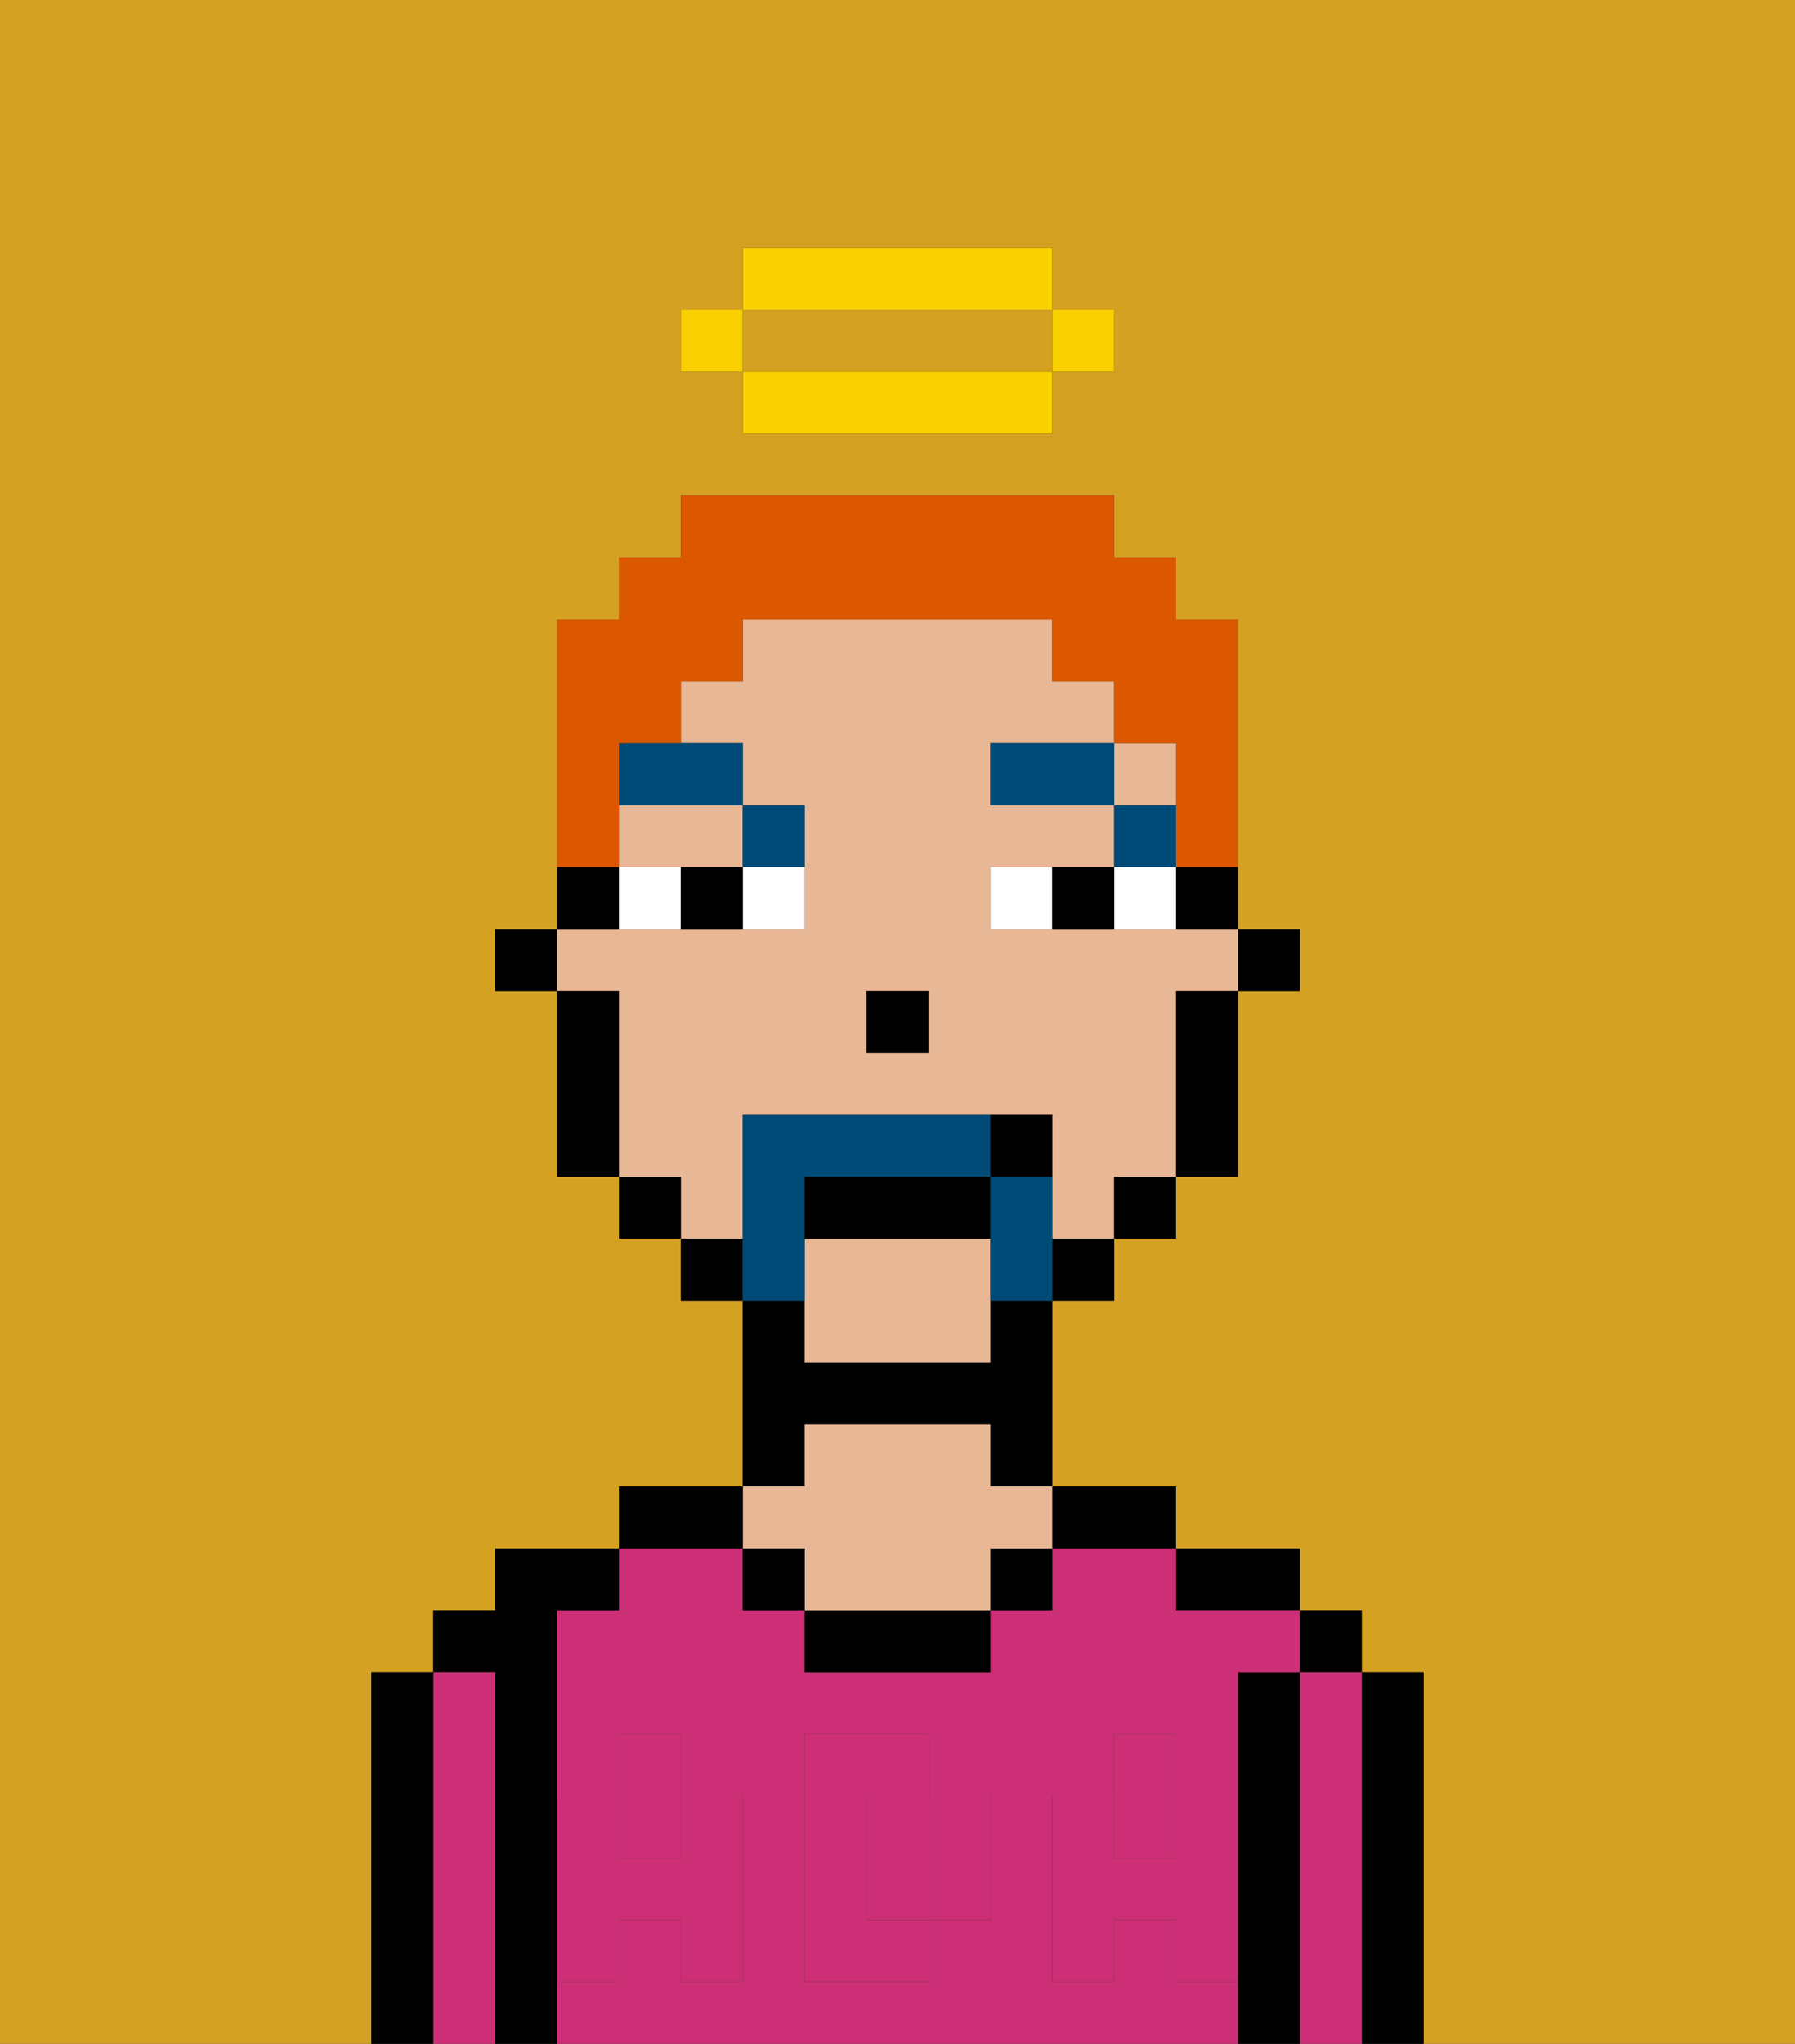 <svg xmlns="http://www.w3.org/2000/svg" viewBox="0 0 29 33"><rect x="0" y="0" width="29" height="33" fill="#333333" stroke="none"/><defs><style>polygon,rect,path{shape-rendering:crispedges;}.ha153-1{fill:#d4a122;}.ha153-2{fill:#000000;}.ha153-3{fill:#cc2f76;}.ha153-4{fill:#e8b795;}.ha153-5{fill:#cc2f76;}.ha153-6{fill:#ffffff;}.ha153-7{fill:#004a77;}.ha153-8{fill:#004a77;}.ha153-9{fill:#db5800;}.ha153-10{fill:#fad000;}</style></defs><path class="ha153-1" d="M13,6h4V5H12V6Z"/><path class="ha153-1" d="M6,32V27H7V26H8V25h2V24h2V21H11V20H10V19H9V16H8V15H9V10h1V9h1V8h7V9h1v1h1v5h1v1H20v3H19v1H18v1H17v3h2v1h2v1h1v1h1v6h6V0H0V33H6ZM11,5h1V4h5V5h1V6H17V7H12V6H11Z"/><path class="ha153-2" d="M23,27H22v6h1V27Z"/><rect class="ha153-2" x="21" y="26" width="1" height="1"/><path class="ha153-3" d="M22,27H21v6h1V27Z"/><path class="ha153-2" d="M21,27H20v6h1V27Z"/><path class="ha153-2" d="M20,26h1V25H19v1Z"/><rect class="ha153-3" x="18" y="29" width="1" height="1"/><rect class="ha153-3" x="10" y="29" width="1" height="1"/><path class="ha153-3" d="M19,32V31H18v1H17V29h1V28h1v1h1V27h1V26H19V25H17v1H16v1H13V26H12V25H10v1H9v3h1V28h1v1h1v3H11V31H10v1H9v1H20V32Zm-3-2v1H15v1H13V28h2v1h1Z"/><path class="ha153-3" d="M15,29H14v2h1V29Z"/><path class="ha153-2" d="M18,25h1V24H17v1Z"/><rect class="ha153-2" x="16" y="25" width="1" height="1"/><path class="ha153-2" d="M13,26v1h3V26H13Z"/><path class="ha153-2" d="M13,23h3v1h1V21H16v1H13V21H12v3h1Z"/><path class="ha153-4" d="M13,25v1h3V25h1V24H16V23H13v1H12v1Z"/><rect class="ha153-2" x="12" y="25" width="1" height="1"/><path class="ha153-2" d="M12,24H10v1h2Z"/><path class="ha153-2" d="M9,31V26h1V25H8v1H7v1H8v6H9V31Z"/><path class="ha153-3" d="M8,27H7v6H8V27Z"/><path class="ha153-2" d="M7,27H6v6H7V27Z"/><path class="ha153-5" d="M19,30H18V29H17v3h1V31h1v1h1V29H19Z"/><rect class="ha153-5" x="18" y="28" width="1" height="1"/><path class="ha153-5" d="M15,30v1h1V29H15Z"/><path class="ha153-5" d="M14,30V29h1V28H13v4h2V31H14Z"/><path class="ha153-5" d="M9,32h1V31h1v1h1V29H11v1H10V29H9v3Z"/><rect class="ha153-5" x="10" y="28" width="1" height="1"/><rect class="ha153-2" x="20" y="15" width="1" height="1"/><path class="ha153-2" d="M19,15h1V14H19Z"/><path class="ha153-4" d="M12,19V18h5v2h1V19h1V16h1V15H16V14h2V13H16V12h2V11H17V10H12v1H11v1h1v1h1v2H9v1h1v3h1v1h1Zm2-3h1v1H14Z"/><path class="ha153-4" d="M10,14h2V13H10Z"/><path class="ha153-4" d="M13,20v2h3V20Z"/><rect class="ha153-4" x="18" y="12" width="1" height="1"/><path class="ha153-2" d="M19,17v2h1V16H19Z"/><rect class="ha153-2" x="18" y="19" width="1" height="1"/><rect class="ha153-2" x="17" y="20" width="1" height="1"/><rect class="ha153-2" x="11" y="20" width="1" height="1"/><rect class="ha153-2" x="10" y="19" width="1" height="1"/><path class="ha153-2" d="M10,14H9v1h1Z"/><path class="ha153-2" d="M10,16H9v3h1V16Z"/><rect class="ha153-2" x="8" y="15" width="1" height="1"/><rect class="ha153-2" x="14" y="16" width="1" height="1"/><path class="ha153-6" d="M12,15h1V14H12Z"/><path class="ha153-6" d="M10,14v1h1V14Z"/><path class="ha153-6" d="M18,14v1h1V14Z"/><path class="ha153-6" d="M16,14v1h1V14Z"/><path class="ha153-2" d="M11,14v1h1V14Z"/><path class="ha153-2" d="M17,14v1h1V14Z"/><rect class="ha153-7" x="18" y="13" width="1" height="1"/><rect class="ha153-7" x="16" y="12" width="2" height="1"/><path class="ha153-7" d="M13,14V13H12v1Z"/><path class="ha153-7" d="M10,13h2V12H10Z"/><path class="ha153-8" d="M13,20V19h3V18H12v3h1Z"/><path class="ha153-8" d="M17,19H16v2h1V19Z"/><path class="ha153-2" d="M16,19H13v1h3Z"/><path class="ha153-2" d="M17,18H16v1h1Z"/><path class="ha153-9" d="M10,13V12h1V11h1V10h5v1h1v1h1v2h1V10H19V9H18V8H11V9H10v1H9v4h1Z"/><rect class="ha153-10" x="17" y="5" width="1" height="1"/><path class="ha153-10" d="M13,6H12V7h5V6H13Z"/><path class="ha153-10" d="M17,5V4H12V5h5Z"/><rect class="ha153-10" x="11" y="5" width="1" height="1"/></svg>